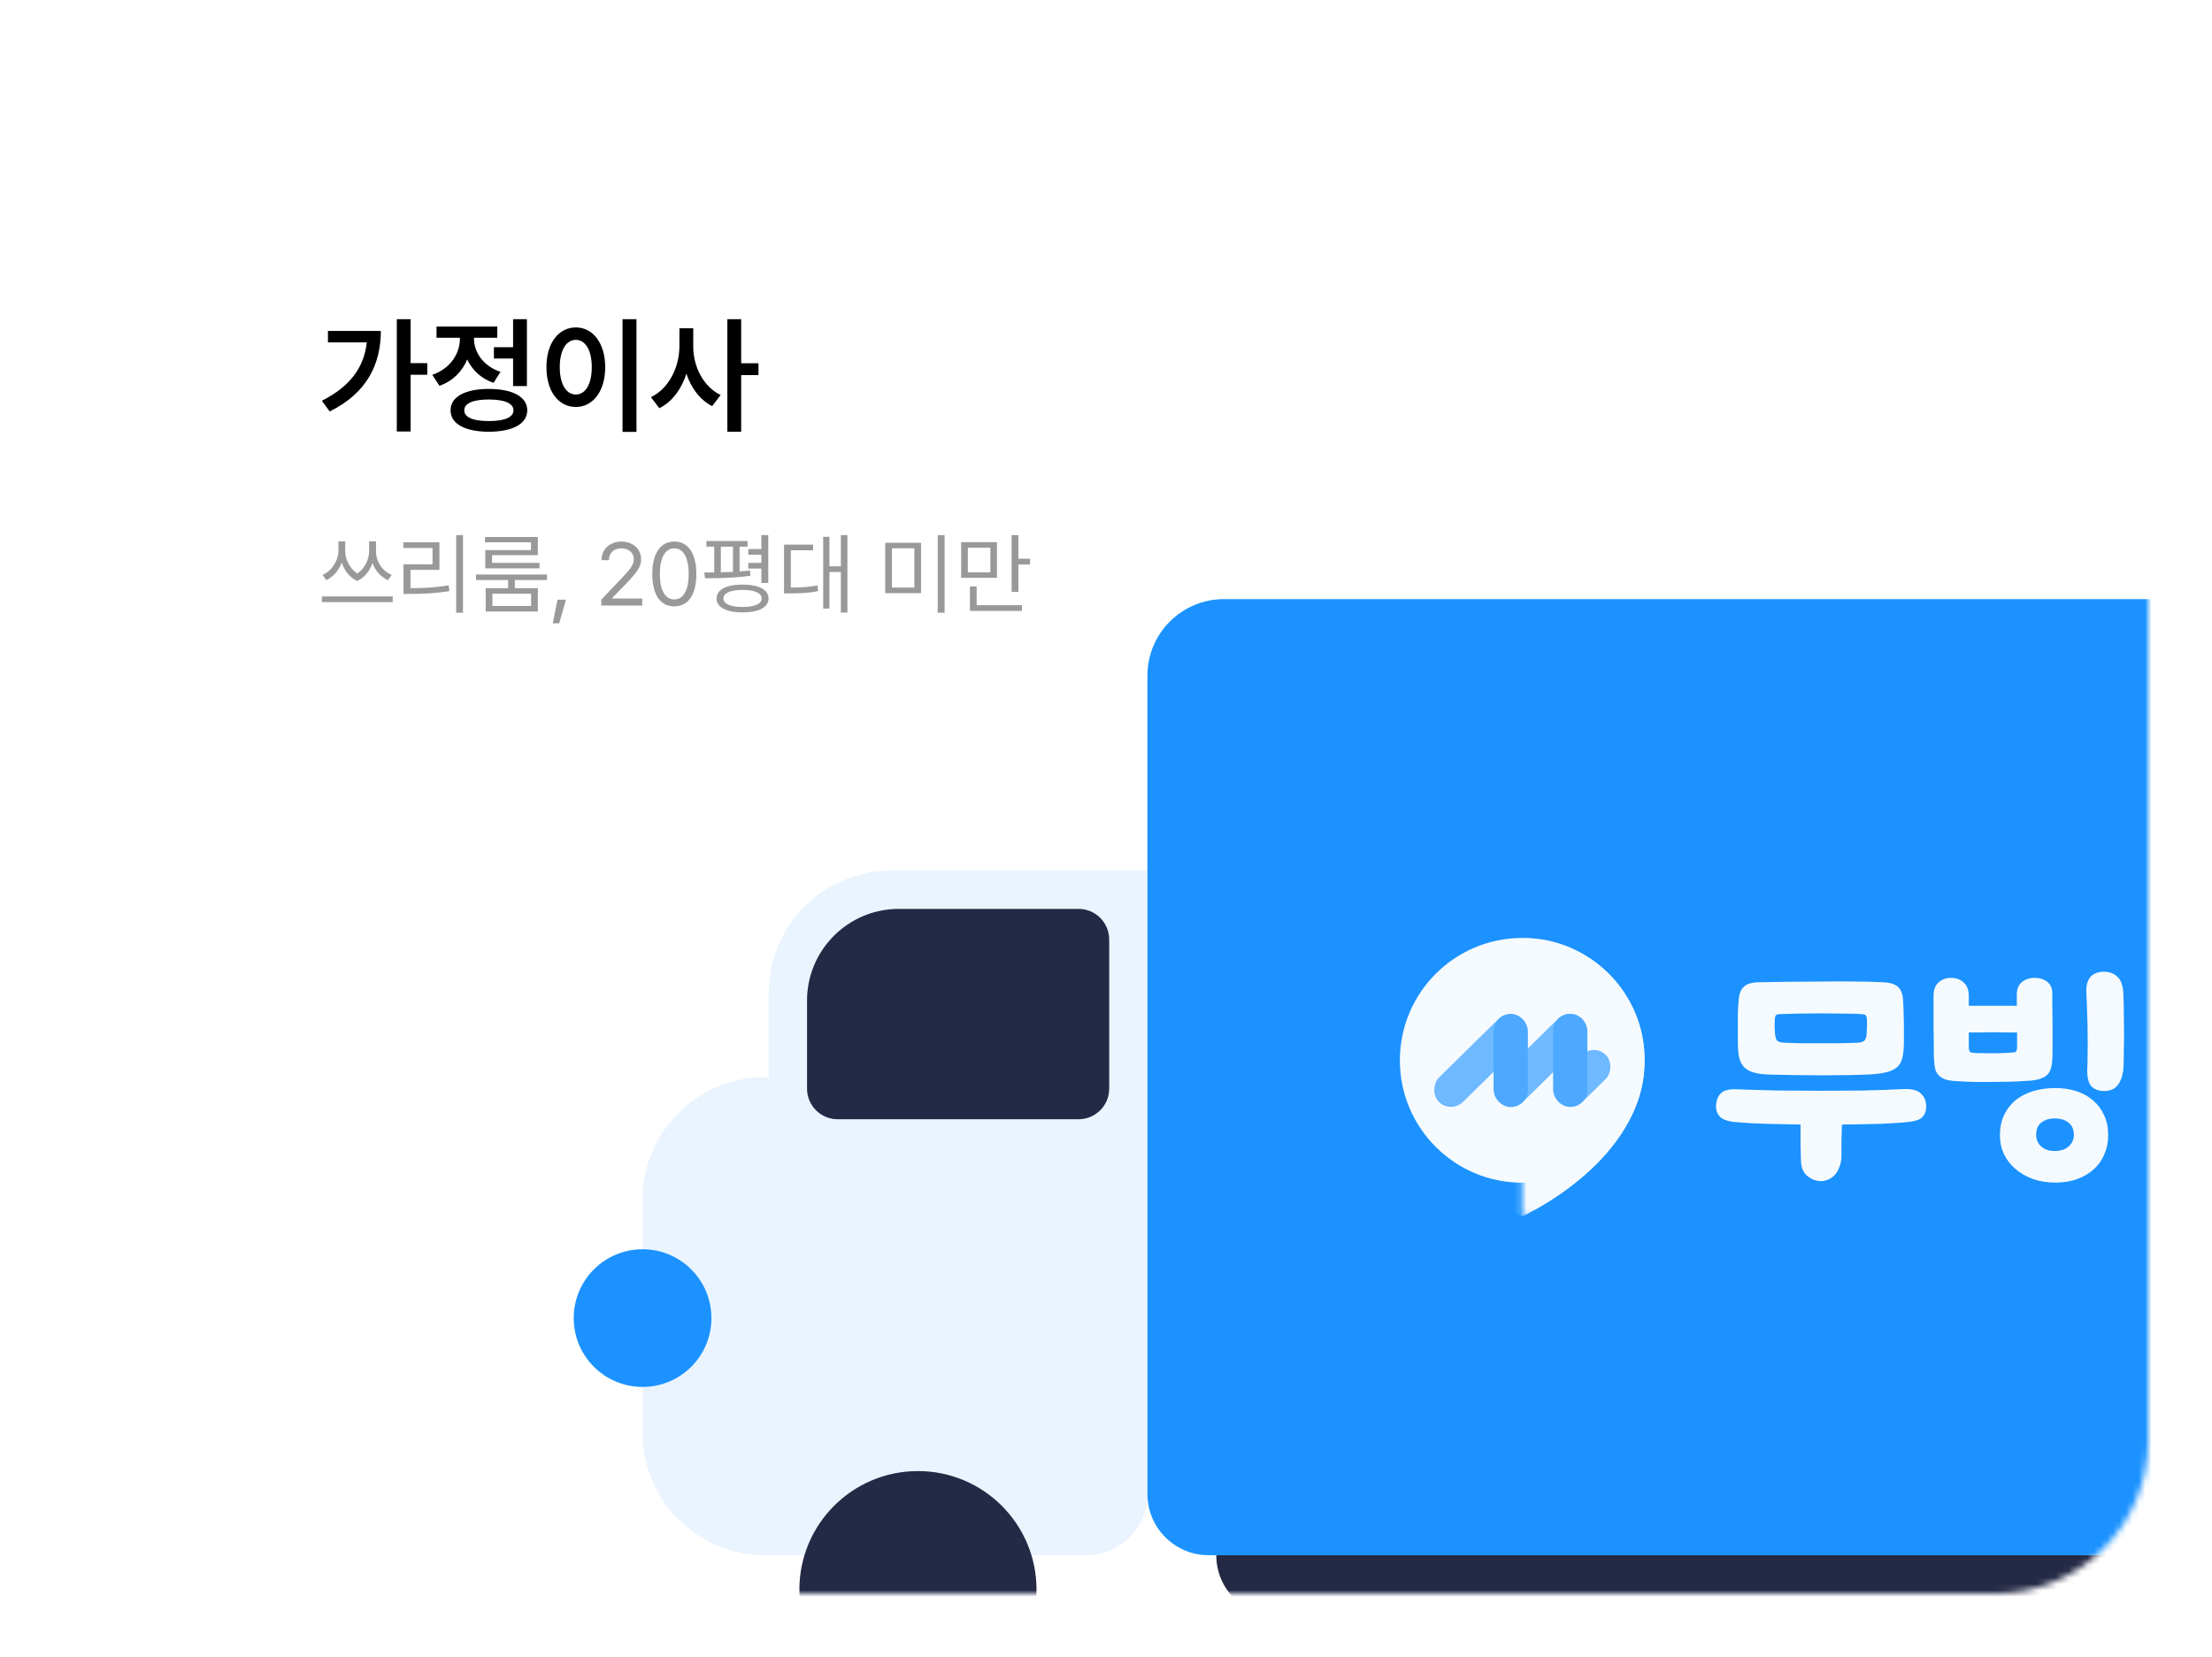<svg width="347" height="260" viewBox="0 0 347 260" fill="none" xmlns="http://www.w3.org/2000/svg">
<g filter="url(#filter0_d_1_1601)">
<g filter="url(#filter1_di_1_1601)">
<rect x="6" y="6" width="327" height="240" rx="24" fill="white" shape-rendering="crispEdges"/>
<path d="M50.414 36.082V42.977H53.031V44.793H50.414V53.699H48.246V36.082H50.414ZM36.488 48.875C40.785 46.727 43.109 43.738 43.539 39.715H37.445V37.918H45.746C45.736 43.103 43.588 47.664 37.719 50.555L36.488 48.875ZM68.656 36.082V46.57H66.488V42.254H63.48V40.477H66.488V36.082H68.656ZM53.812 44.812C56.654 43.836 58.148 41.463 58.148 39.129V38.992H54.477V37.234H64.008V38.992H60.355V39.109C60.355 41.258 61.781 43.426 64.516 44.344L63.422 46.062C61.459 45.398 60.072 44.051 59.291 42.391C58.52 44.266 57.045 45.789 54.945 46.531L53.812 44.812ZM56.684 50.379C56.664 48.26 58.959 47.02 62.68 47.02C66.42 47.02 68.705 48.26 68.715 50.379C68.705 52.498 66.42 53.728 62.68 53.738C58.959 53.728 56.664 52.498 56.684 50.379ZM58.832 50.379C58.822 51.473 60.228 52.068 62.68 52.059C65.15 52.068 66.547 51.473 66.547 50.379C66.547 49.275 65.15 48.68 62.68 48.68C60.228 48.68 58.822 49.275 58.832 50.379ZM85.844 36.082V53.758H83.656V36.082H85.844ZM71.723 43.602C71.713 39.793 73.656 37.371 76.332 37.371C78.978 37.371 80.932 39.793 80.941 43.602C80.932 47.44 78.978 49.852 76.332 49.852C73.656 49.852 71.713 47.44 71.723 43.602ZM73.812 43.602C73.812 46.316 74.838 47.889 76.332 47.898C77.816 47.889 78.832 46.316 78.832 43.602C78.832 40.906 77.816 39.324 76.332 39.324C74.838 39.324 73.812 40.906 73.812 43.602ZM94.75 40.32C94.731 43.475 96.312 46.658 99.047 47.977L97.719 49.715C95.805 48.748 94.428 46.883 93.676 44.637C92.904 47.039 91.459 49.031 89.438 50.047L88.109 48.309C90.951 46.961 92.572 43.582 92.582 40.32V37.508H94.75V40.32ZM100.102 53.738V36.082H102.27V42.996H104.984V44.852H102.27V53.738H100.102Z" fill="black"/>
<path d="M40.156 72.496C40.156 73.644 40.778 75.135 42.043 75.982C43.273 75.162 43.902 73.699 43.902 72.496V70.938H44.982V72.496C44.969 73.986 45.857 75.531 47.457 76.201L46.855 77.022C45.666 76.488 44.846 75.49 44.435 74.314C44.039 75.497 43.253 76.591 42.029 77.158C40.792 76.584 39.992 75.442 39.609 74.246C39.179 75.415 38.352 76.475 37.19 77.022L36.615 76.201C38.16 75.49 39.076 73.85 39.09 72.496V70.938H40.156V72.496ZM47.607 79.578V80.467H36.492V79.578H47.607ZM58.627 69.953V82.135H57.56V69.953H58.627ZM54.935 71.088V75.408H50.397V78.279C52.413 78.279 54.211 78.19 56.385 77.842L56.494 78.744C54.252 79.1 52.406 79.182 50.315 79.182H49.303V74.533H53.855V71.977H49.275V71.088H54.935ZM71.807 76.133V77.008H66.762V78.279H70.371V81.943H62.195V78.279H65.709V77.008H60.678V76.133H71.807ZM63.248 79.141V81.068H69.318V79.141H63.248ZM70.371 70.254V73.098H63.193V74.314H70.631V75.176H62.127V72.305H69.291V71.088H62.086V70.254H70.371ZM74.787 80.084L73.721 83.803H72.709L73.461 80.084H74.787ZM80.324 81L80.311 80.098L83.688 76.543C84.863 75.299 85.424 74.629 85.424 73.713C85.424 72.701 84.562 72.031 83.455 72.031C82.279 72.031 81.527 72.783 81.527 73.891H80.365C80.352 72.141 81.705 70.965 83.496 70.965C85.287 70.965 86.572 72.168 86.572 73.713C86.572 74.82 86.053 75.682 84.303 77.486L82.033 79.824V79.906H86.75V81H80.324ZM91.781 81.137C89.58 81.137 88.322 79.291 88.322 76.051C88.322 72.838 89.607 70.965 91.781 70.965C93.955 70.965 95.24 72.838 95.24 76.051C95.24 79.291 93.969 81.137 91.781 81.137ZM91.781 80.043C93.203 80.043 94.037 78.607 94.037 76.051C94.037 73.494 93.203 72.031 91.781 72.031C90.359 72.031 89.512 73.494 89.512 76.051C89.512 78.607 90.346 80.043 91.781 80.043ZM103.266 70.883V71.772H102.021V75.654C102.589 75.62 103.136 75.572 103.662 75.504L103.717 76.324C101.352 76.693 98.576 76.721 96.607 76.721L96.471 75.818C96.956 75.818 97.482 75.818 98.043 75.805V71.772H96.812V70.883H103.266ZM106.52 69.953V77.459H105.439V75.203H103.389V74.314H105.439V73.029H103.389V72.141H105.439V69.953H106.52ZM102.486 77.719C105.029 77.719 106.561 78.512 106.561 79.893C106.561 81.287 105.029 82.08 102.486 82.08C99.943 82.08 98.412 81.287 98.412 79.893C98.412 78.512 99.943 77.719 102.486 77.719ZM102.486 78.553C100.613 78.553 99.465 79.059 99.478 79.893C99.465 80.74 100.613 81.232 102.486 81.232C104.359 81.232 105.494 80.74 105.494 79.893C105.494 79.059 104.359 78.553 102.486 78.553ZM99.082 75.791C99.704 75.777 100.347 75.757 100.982 75.723V71.772H99.082V75.791ZM118.934 69.953V82.107H117.908V75.736H116.117V81.478H115.133V70.227H116.117V74.848H117.908V69.953H118.934ZM113.547 71.443V72.332H110.061V78.184C111.735 78.177 112.897 78.115 114.244 77.842L114.34 78.744C112.877 79.045 111.633 79.1 109.773 79.1H108.994V71.443H113.547ZM130.486 71.156V79.059H124.867V71.156H130.486ZM125.92 72.018V78.184H129.434V72.018H125.92ZM134.178 69.953V82.135H133.098V69.953H134.178ZM142.395 71.061V76.652H136.775V71.061H142.395ZM137.828 71.936V75.791H141.355V71.936H137.828ZM145.758 69.953V73.658H147.59V74.561H145.758V78.867H144.691V69.953H145.758ZM146.318 80.945V81.848H138.156V78.019H139.209V80.945H146.318Z" fill="#999999"/>
</g>
<mask id="mask0_1_1601" style="mask-type:alpha" maskUnits="userSpaceOnUse" x="6" y="6" width="327" height="240">
<rect x="6" y="6" width="327" height="240" rx="24" fill="white"/>
</mask>
<g mask="url(#mask0_1_1601)">
<circle cx="345.8" cy="245.401" r="18.6" fill="#242945"/>
<path d="M186.8 240H356.6C356.6 245.302 352.302 249.6 347 249.6H196.4C191.098 249.6 186.8 245.302 186.8 240Z" fill="#242945"/>
<path d="M116.6 151.8C116.6 141.196 125.196 132.6 135.8 132.6H176V230.4C176 235.702 171.702 240 166.4 240H135.8C125.196 240 116.6 231.403 116.6 220.8V151.8Z" fill="#E9F4FF"/>
<path d="M96.8 184.2C96.8 173.596 105.396 165 116 165H146.6V230.4C146.6 235.702 142.302 240 137 240H116C105.396 240 96.8 231.404 96.8 220.8V184.2Z" fill="#E9F4FF"/>
<path d="M176 102C176 95.373 181.373 90 188 90H365.6C372.227 90 377.6 95.373 377.6 102V230.4C377.6 235.702 373.302 240 368 240H185.6C180.298 240 176 235.702 176 230.4V102Z" fill="#1B92FF"/>
<circle cx="140" cy="245.401" r="18.6" fill="#242945"/>
<circle cx="234.8" cy="162.36" r="19.2" fill="#F5FAFF"/>
<mask id="mask1_1_1601" style="mask-type:alpha" maskUnits="userSpaceOnUse" x="234" y="143" width="21" height="44">
<rect width="19.2" height="43.68" transform="matrix(1 0 0 -1 234.8 186.84)" fill="#D9D9D9"/>
</mask>
<g mask="url(#mask1_1_1601)">
<path d="M215.6 162.36C215.6 178.2 234.8 186.84 234.8 186.84C234.8 186.84 254 178.2 254 162.36C254 151.756 245.404 143.16 234.8 143.16C224.196 143.16 215.6 151.756 215.6 162.36Z" fill="#F5FAFF"/>
</g>
<rect x="239.639" y="155.072" width="5.376" height="14.592" rx="2.688" fill="#4DA9FF"/>
<rect x="230.303" y="155.1" width="5.376" height="14.592" rx="2.688" fill="#4DA9FF"/>
<rect opacity="0.8" x="233" y="153.975" width="5.376" height="18.493" rx="2.688" transform="rotate(45.48 233 153.975)" fill="#4DA9FF"/>
<rect opacity="0.8" x="246.067" y="159.641" width="5.302" height="10.445" rx="2.651" transform="rotate(45.48 246.067 159.641)" fill="#4DA9FF"/>
<rect opacity="0.8" x="242.336" y="153.947" width="5.438" height="18.426" rx="2.719" transform="rotate(45.48 242.336 153.947)" fill="#4DA9FF"/>
<path d="M303.159 165.634C302.416 165.609 301.801 165.532 301.314 165.404C300.853 165.25 300.482 165.045 300.2 164.789C299.918 164.507 299.713 164.161 299.585 163.752C299.483 163.316 299.419 162.804 299.393 162.215C299.393 161.984 299.38 161.613 299.355 161.1C299.355 160.562 299.355 159.973 299.355 159.333C299.355 158.667 299.342 157.975 299.316 157.258C299.316 156.541 299.316 155.849 299.316 155.183C299.316 154.517 299.316 153.928 299.316 153.416C299.316 152.903 299.316 152.519 299.316 152.263C299.316 151.315 299.573 150.611 300.085 150.15C300.623 149.663 301.276 149.42 302.044 149.42C302.864 149.42 303.53 149.663 304.042 150.15C304.58 150.611 304.849 151.328 304.849 152.301V153.8C305.336 153.8 305.912 153.8 306.578 153.8C307.244 153.8 307.923 153.8 308.615 153.8C309.306 153.8 309.985 153.8 310.651 153.8C311.317 153.8 311.894 153.8 312.38 153.8V152.071C312.38 151.174 312.649 150.508 313.187 150.073C313.725 149.637 314.391 149.42 315.185 149.42C315.954 149.42 316.607 149.624 317.145 150.034C317.683 150.444 317.952 151.072 317.952 151.917C317.952 152.25 317.952 152.903 317.952 153.877C317.977 154.824 317.99 155.849 317.99 156.951C317.99 158.052 317.99 159.102 317.99 160.101C317.99 161.075 317.977 161.753 317.952 162.138C317.926 162.727 317.849 163.239 317.721 163.675C317.593 164.085 317.375 164.43 317.068 164.712C316.761 164.968 316.338 165.173 315.8 165.327C315.262 165.481 314.558 165.57 313.687 165.596C313.021 165.647 312.239 165.685 311.343 165.711C310.472 165.711 309.563 165.724 308.615 165.75C307.693 165.75 306.758 165.75 305.81 165.75C304.862 165.724 303.978 165.685 303.159 165.634ZM304.849 160.332C304.875 160.742 304.952 160.985 305.08 161.062C305.208 161.139 305.49 161.19 305.925 161.216C306.745 161.241 307.616 161.254 308.538 161.254C309.46 161.254 310.293 161.228 311.036 161.177C311.317 161.152 311.548 161.139 311.727 161.139C311.906 161.113 312.047 161.087 312.15 161.062C312.252 161.011 312.316 160.934 312.342 160.831C312.393 160.703 312.419 160.537 312.419 160.332V157.988C311.932 157.988 311.356 157.988 310.69 157.988C310.024 157.962 309.332 157.95 308.615 157.95C307.923 157.95 307.244 157.962 306.578 157.988C305.912 157.988 305.336 157.988 304.849 157.988V160.332ZM309.729 174.126C309.729 172.973 309.934 171.936 310.344 171.014C310.779 170.091 311.369 169.31 312.111 168.67C312.88 168.029 313.802 167.543 314.878 167.21C315.954 166.877 317.145 166.71 318.451 166.71C319.655 166.71 320.757 166.877 321.756 167.21C322.78 167.543 323.651 168.029 324.368 168.67C325.111 169.31 325.688 170.091 326.098 171.014C326.507 171.91 326.712 172.948 326.712 174.126C326.712 175.176 326.52 176.149 326.136 177.046C325.777 177.943 325.239 178.724 324.522 179.39C323.805 180.056 322.934 180.581 321.909 180.965C320.91 181.349 319.758 181.542 318.451 181.542C317.145 181.542 315.954 181.349 314.878 180.965C313.828 180.581 312.918 180.056 312.15 179.39C311.381 178.724 310.779 177.943 310.344 177.046C309.934 176.149 309.729 175.176 309.729 174.126ZM315.416 174.049C315.416 174.792 315.685 175.407 316.223 175.893C316.761 176.354 317.465 176.585 318.336 176.585C319.233 176.585 319.95 176.354 320.488 175.893C321.051 175.407 321.333 174.792 321.333 174.049C321.333 173.229 321.064 172.602 320.526 172.166C319.988 171.705 319.258 171.475 318.336 171.475C317.465 171.475 316.761 171.692 316.223 172.128C315.685 172.538 315.416 173.178 315.416 174.049ZM323.293 151.725C323.241 150.649 323.446 149.842 323.907 149.304C324.394 148.741 325.111 148.459 326.059 148.459C326.93 148.459 327.634 148.728 328.172 149.266C328.736 149.778 329.043 150.649 329.095 151.879C329.146 153.185 329.171 154.351 329.171 155.375C329.197 156.374 329.21 157.322 329.21 158.219C329.21 159.089 329.197 159.922 329.171 160.716C329.171 161.51 329.159 162.33 329.133 163.175C329.082 164.405 328.813 165.378 328.326 166.095C327.839 166.813 327.109 167.171 326.136 167.171C325.163 167.171 324.445 166.889 323.984 166.326C323.549 165.737 323.369 164.789 323.446 163.483C323.472 162.817 323.485 162.01 323.485 161.062C323.51 160.114 323.51 159.115 323.485 158.065C323.485 156.989 323.459 155.9 323.408 154.799C323.382 153.697 323.344 152.673 323.293 151.725Z" fill="#F5FAFF"/>
<path d="M281.682 181.311C280.939 181.311 280.235 181.055 279.569 180.542C278.929 180.03 278.583 179.274 278.532 178.275C278.532 177.968 278.519 177.597 278.493 177.161C278.493 176.726 278.48 176.252 278.455 175.739C278.455 175.227 278.455 174.689 278.455 174.126C278.455 173.562 278.455 172.999 278.455 172.435C276.585 172.409 274.766 172.371 272.999 172.32C271.257 172.269 269.681 172.179 268.272 172.051C267.094 171.948 266.274 171.667 265.813 171.205C265.352 170.719 265.147 170.104 265.199 169.361C265.25 168.618 265.493 168.016 265.929 167.555C266.39 167.069 267.235 166.851 268.465 166.902C270.539 166.979 272.691 167.043 274.92 167.094C277.174 167.12 279.415 167.133 281.644 167.133C283.898 167.133 286.127 167.12 288.329 167.094C290.532 167.043 292.633 166.966 294.631 166.864C295.937 166.812 296.847 167.056 297.359 167.594C297.897 168.106 298.166 168.759 298.166 169.553C298.166 170.296 297.961 170.872 297.551 171.282C297.167 171.667 296.488 171.91 295.515 172.012C294.388 172.14 292.889 172.243 291.019 172.32C289.175 172.371 287.151 172.409 284.948 172.435C284.923 173.255 284.897 174.1 284.871 174.971C284.871 175.816 284.871 176.585 284.871 177.276C284.871 177.968 284.769 178.557 284.564 179.044C284.385 179.556 284.141 179.979 283.834 180.312C283.552 180.645 283.219 180.888 282.835 181.042C282.451 181.221 282.066 181.311 281.682 181.311ZM268.618 159.371C268.618 158.398 268.618 157.591 268.618 156.95C268.618 156.31 268.618 155.759 268.618 155.298C268.644 154.812 268.657 154.376 268.657 153.992C268.682 153.608 268.721 153.172 268.772 152.685C268.849 151.84 269.118 151.213 269.579 150.803C270.04 150.367 270.796 150.137 271.846 150.111C273.46 150.085 275.112 150.06 276.802 150.034C278.519 150.009 280.222 149.996 281.913 149.996C283.603 149.97 285.256 149.97 286.869 149.996C288.483 149.996 290.007 150.034 291.442 150.111C292.492 150.162 293.248 150.393 293.709 150.803C294.17 151.213 294.439 151.84 294.516 152.685C294.541 153.172 294.567 153.608 294.593 153.992C294.618 154.376 294.631 154.812 294.631 155.298C294.657 155.759 294.669 156.31 294.669 156.95C294.669 157.591 294.669 158.398 294.669 159.371C294.669 160.293 294.605 161.075 294.477 161.715C294.375 162.33 294.144 162.842 293.786 163.252C293.427 163.636 292.915 163.931 292.249 164.136C291.583 164.341 290.686 164.481 289.559 164.558C288.586 164.609 287.446 164.648 286.139 164.674C284.833 164.699 283.463 164.712 282.028 164.712C280.594 164.712 279.146 164.699 277.686 164.674C276.252 164.648 274.933 164.622 273.729 164.597C272.602 164.571 271.705 164.456 271.039 164.251C270.373 164.046 269.861 163.739 269.502 163.329C269.143 162.893 268.9 162.355 268.772 161.715C268.67 161.075 268.618 160.293 268.618 159.371ZM274.42 155.875C274.395 156.361 274.382 156.758 274.382 157.066C274.407 157.347 274.433 157.732 274.459 158.218C274.51 158.756 274.625 159.115 274.804 159.294C275.009 159.474 275.406 159.576 275.996 159.602C276.738 159.627 277.597 159.653 278.57 159.678C279.569 159.678 280.581 159.678 281.605 159.678C282.656 159.678 283.68 159.678 284.679 159.678C285.678 159.653 286.549 159.627 287.292 159.602C287.881 159.576 288.265 159.474 288.445 159.294C288.65 159.115 288.778 158.756 288.829 158.218C288.855 157.732 288.867 157.347 288.867 157.066C288.893 156.758 288.893 156.361 288.867 155.875C288.842 155.593 288.778 155.401 288.675 155.298C288.598 155.196 288.394 155.132 288.061 155.106C287.395 155.055 286.472 155.029 285.294 155.029C284.141 155.004 282.925 154.991 281.644 154.991C280.389 154.991 279.172 155.004 277.994 155.029C276.815 155.055 275.893 155.08 275.227 155.106C274.894 155.132 274.676 155.196 274.574 155.298C274.497 155.401 274.446 155.593 274.42 155.875Z" fill="#F5FAFF"/>
<path d="M122.6 153C122.6 145.047 129.047 138.6 137 138.6H165.2C167.851 138.6 170 140.749 170 143.4V166.8C170 169.451 167.851 171.6 165.2 171.6H127.4C124.749 171.6 122.6 169.451 122.6 166.8V153Z" fill="#242945"/>
<circle cx="96.8" cy="202.8" r="10.8" fill="#1B92FF"/>
</g>
</g>
<defs>
<filter id="filter0_d_1_1601" x="0" y="0" width="347" height="260" filterUnits="userSpaceOnUse" color-interpolation-filters="sRGB">
<feFlood flood-opacity="0" result="BackgroundImageFix"/>
<feColorMatrix in="SourceAlpha" type="matrix" values="0 0 0 0 0 0 0 0 0 0 0 0 0 0 0 0 0 0 127 0" result="hardAlpha"/>
<feOffset dx="4" dy="4"/>
<feGaussianBlur stdDeviation="5"/>
<feComposite in2="hardAlpha" operator="out"/>
<feColorMatrix type="matrix" values="0 0 0 0 0.882 0 0 0 0 0.882 0 0 0 0 0.882 0 0 0 0.1 0"/>
<feBlend mode="normal" in2="BackgroundImageFix" result="effect1_dropShadow_1_1601"/>
<feBlend mode="normal" in="SourceGraphic" in2="effect1_dropShadow_1_1601" result="shape"/>
</filter>
<filter id="filter1_di_1_1601" x="0" y="0" width="347" height="260" filterUnits="userSpaceOnUse" color-interpolation-filters="sRGB">
<feFlood flood-opacity="0" result="BackgroundImageFix"/>
<feColorMatrix in="SourceAlpha" type="matrix" values="0 0 0 0 0 0 0 0 0 0 0 0 0 0 0 0 0 0 127 0" result="hardAlpha"/>
<feOffset dx="4" dy="4"/>
<feGaussianBlur stdDeviation="5"/>
<feComposite in2="hardAlpha" operator="out"/>
<feColorMatrix type="matrix" values="0 0 0 0 0.882 0 0 0 0 0.882 0 0 0 0 0.882 0 0 0 0.1 0"/>
<feBlend mode="normal" in2="BackgroundImageFix" result="effect1_dropShadow_1_1601"/>
<feBlend mode="normal" in="SourceGraphic" in2="effect1_dropShadow_1_1601" result="shape"/>
<feColorMatrix in="SourceAlpha" type="matrix" values="0 0 0 0 0 0 0 0 0 0 0 0 0 0 0 0 0 0 127 0" result="hardAlpha"/>
<feOffset dx="6" dy="6"/>
<feGaussianBlur stdDeviation="5"/>
<feComposite in2="hardAlpha" operator="arithmetic" k2="-1" k3="1"/>
<feColorMatrix type="matrix" values="0 0 0 0 0.959 0 0 0 0 0.959 0 0 0 0 0.959 0 0 0 0.2 0"/>
<feBlend mode="normal" in2="shape" result="effect2_innerShadow_1_1601"/>
</filter>
</defs>
</svg>
